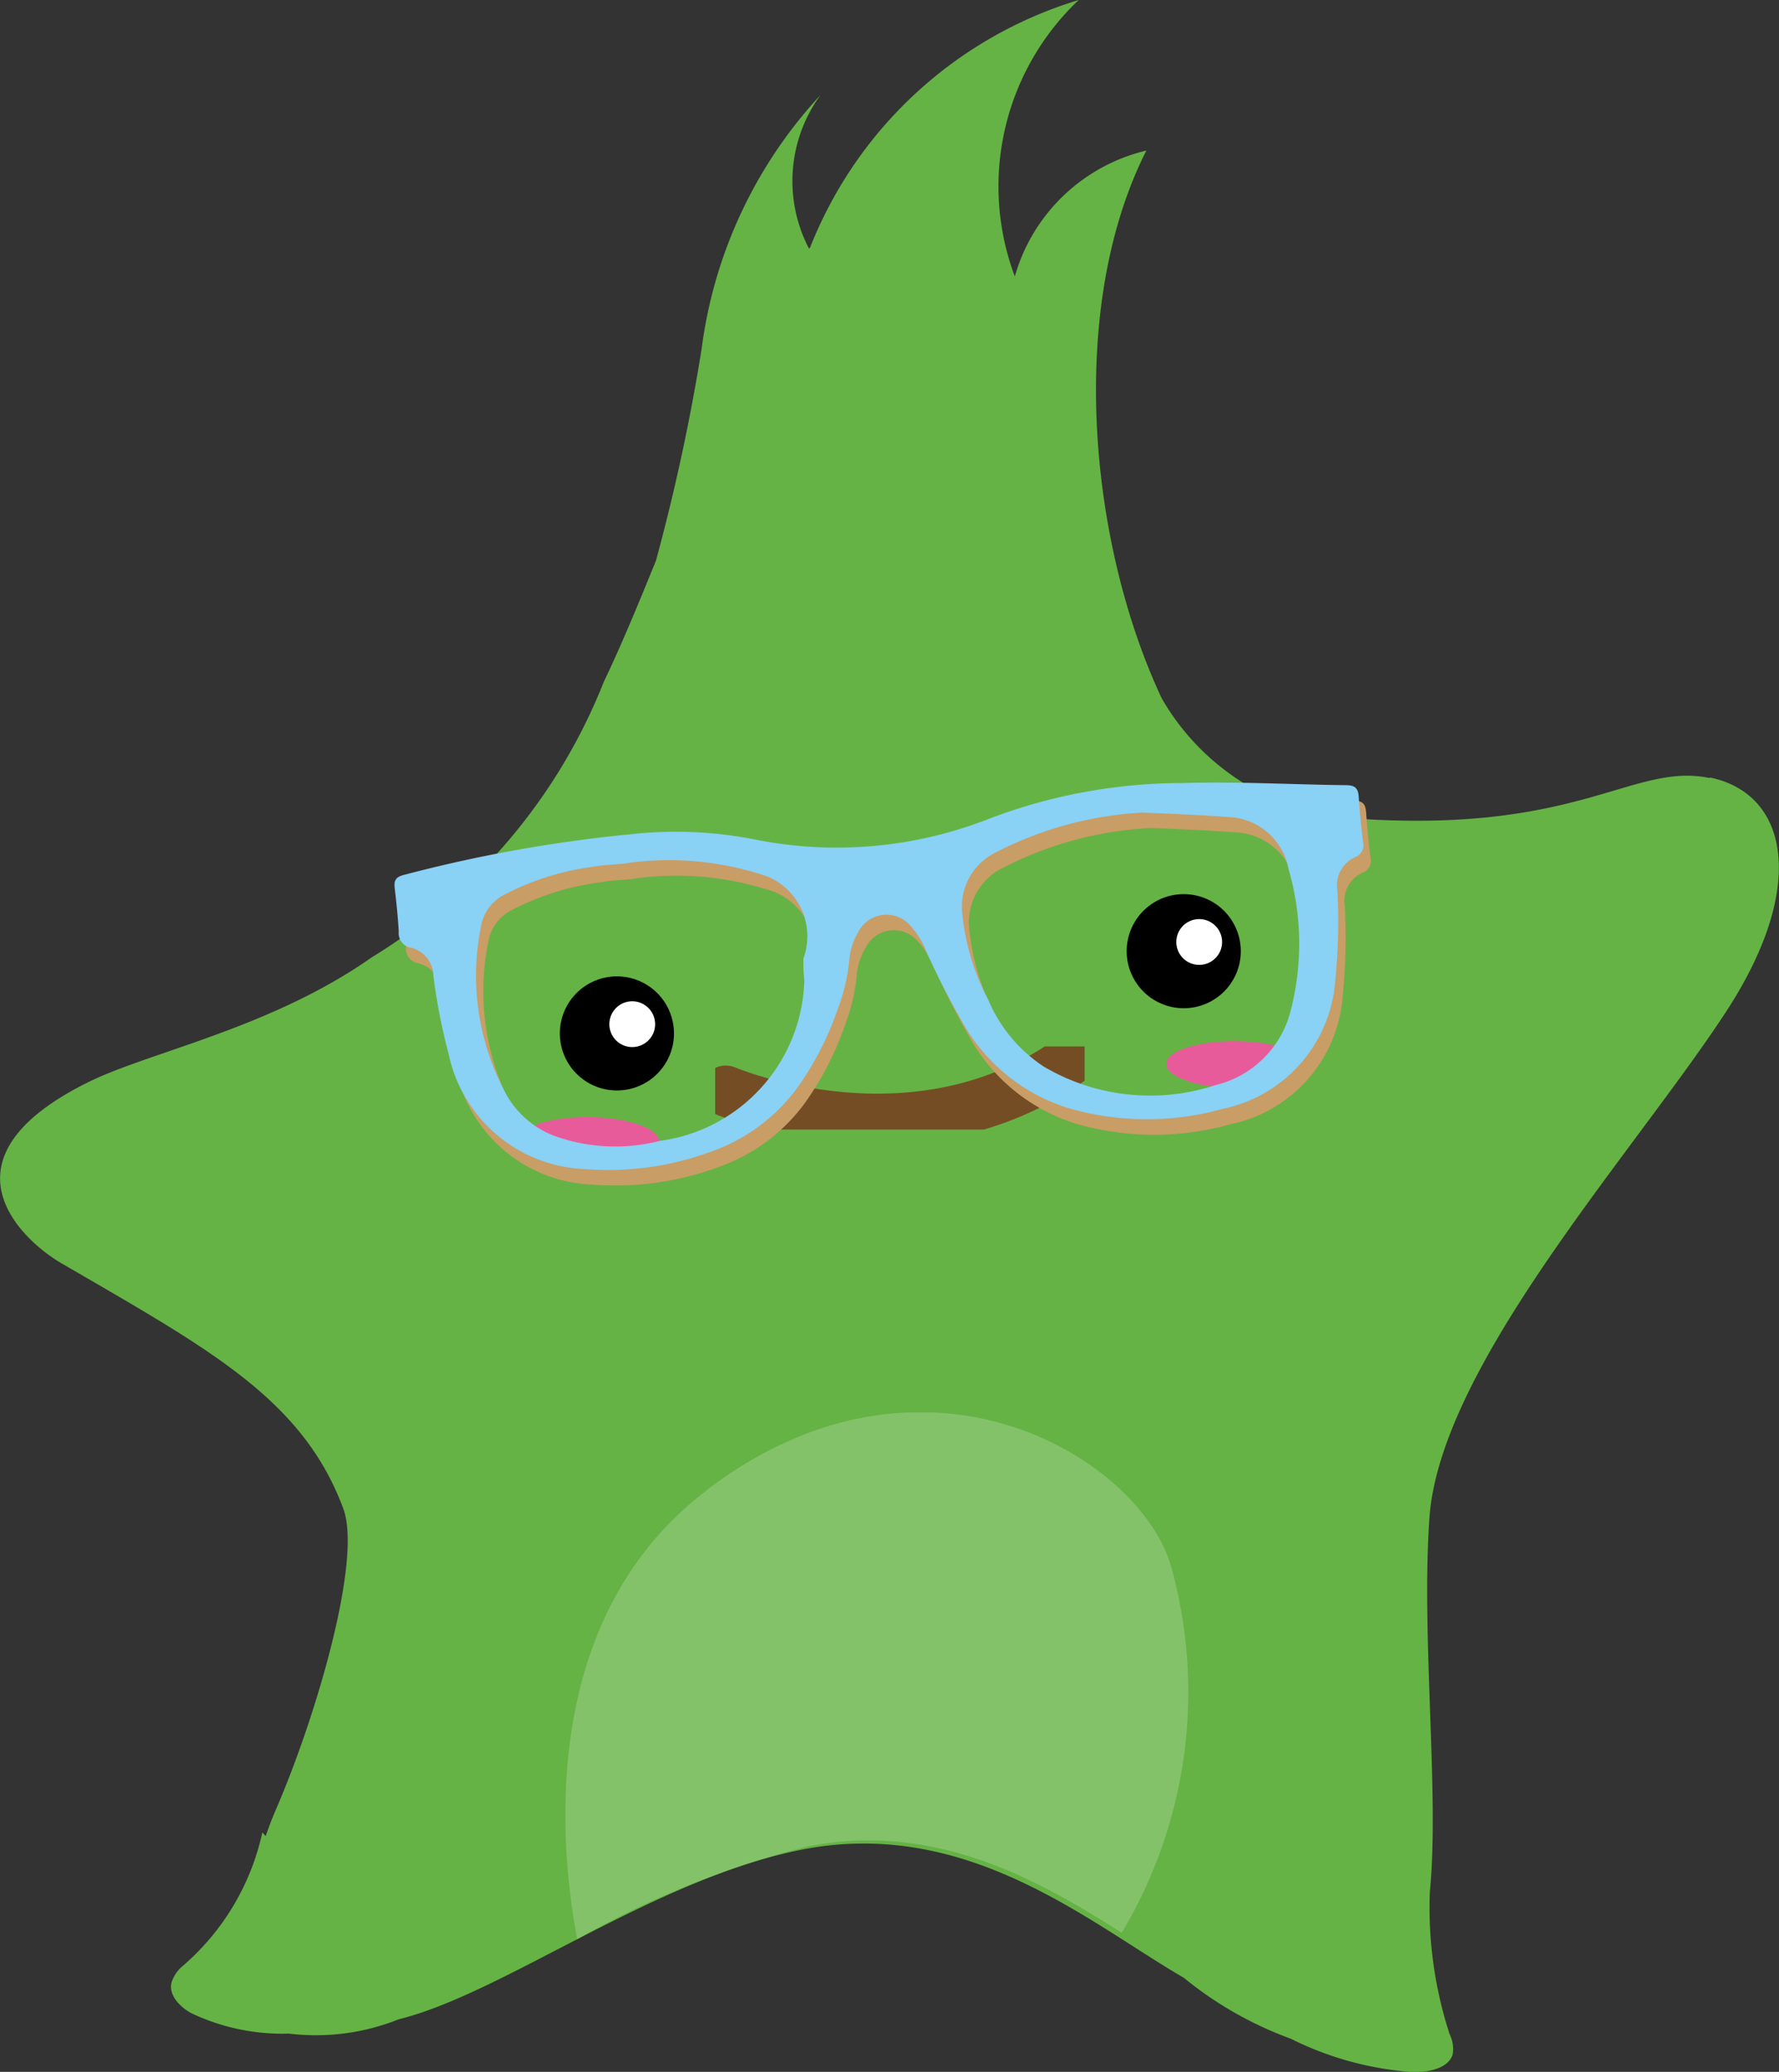 <svg xmlns="http://www.w3.org/2000/svg" xmlns:xlink="http://www.w3.org/1999/xlink" width="35.045" height="40.818" viewBox="0 0 35.045 40.818"><rect x="0" y="0" width="35.045" height="40.818" fill="#333333" stroke="none"/><defs><clipPath id="a"><rect width="12.275" height="10.373" fill="none"/></clipPath><clipPath id="b"><rect width="2.758" height="0.931" fill="none"/></clipPath><clipPath id="d"><rect width="7.278" height="1.637" fill="none"/></clipPath><clipPath id="e"><rect width="19.088" height="7.639" fill="none"/></clipPath></defs><g transform="translate(0)"><path d="M140.395,21.788c-1.545-.32-2.6,1.163-7.257.777a4.746,4.746,0,0,1-3.539-2.351c-1.454-3.107-1.853-7.727-.3-10.788a3.548,3.548,0,0,0-2.592,2.48,5.055,5.055,0,0,1,1.259-5.446,8.263,8.263,0,0,0-5.292,4.877c-.008.008-.012.017-.021.021a2.872,2.872,0,0,1,.228-3.028,9.057,9.057,0,0,0-2.343,5,39.853,39.853,0,0,1-.9,4.175c-.341.839-.677,1.657-1.026,2.384a11.18,11.18,0,0,1-4.569,5.429c-1.99,1.4-4.358,1.857-5.583,2.459-3.07,1.516-1.309,3.124-.523,3.577,2.9,1.687,4.736,2.663,5.542,4.827.374,1.014-.536,4.1-1.329,5.932-.075.174-.141.349-.2.519l-.066-.071a4.831,4.831,0,0,1-1.591,2.65.708.708,0,0,0-.2.312c-.054.245.162.469.382.594a4.175,4.175,0,0,0,1.932.407,4.393,4.393,0,0,0,2.164-.282c2.056-.507,5.018-2.762,7.93-3.34,3.273-.652,5.7,1.462,7.535,2.522a7.241,7.241,0,0,0,2.106,1.2,6.355,6.355,0,0,0,2.434.66c.316,0,.681-.091.756-.349a.639.639,0,0,0-.058-.395,8.052,8.052,0,0,1-.391-2.808c.191-1.932-.174-5.043-.008-7.373.216-3.016,4.063-7.232,5.853-9.982,1.6-2.459,1.217-4.279-.328-4.6" transform="translate(-106.716 -6.46)" fill="#65b345"/><g transform="translate(11.134 27.828)" opacity="0.2"><g clip-path="url(#a)"><path d="M136.312,74.98c-3.327,2.53-2.9,7-2.551,8.844A18.085,18.085,0,0,1,138.277,82c2.538-.507,4.569.656,6.21,1.695a9.224,9.224,0,0,0,.964-7.245c-.64-2.127-4.873-4.723-9.139-1.475" transform="translate(-133.524 -73.447)" fill="#fff"/></g></g><path d="M135.479,54.152a1.124,1.124,0,1,1-.827-1.358,1.125,1.125,0,0,1,.827,1.358" transform="translate(-122.234 -33.527)"/><path d="M136.5,54.5a.451.451,0,1,1-.332-.544.452.452,0,0,1,.332.544" transform="translate(-123.607 -34.217)" fill="#fff"/><path d="M162.359,50.252a1.124,1.124,0,1,1-.827-1.358,1.125,1.125,0,0,1,.827,1.358" transform="translate(-137.948 -31.247)"/><path d="M163.389,50.6a.451.451,0,1,1-.332-.544.452.452,0,0,1,.332.544" transform="translate(-139.327 -31.936)" fill="#fff"/><g transform="translate(10.225 22.004)"><g clip-path="url(#b)"><path d="M134.088,59.917c0,.258-.623.457-1.383.449s-1.375-.224-1.375-.478.623-.457,1.383-.449,1.375.224,1.375.478" transform="translate(-131.33 -59.435)" fill="#e85b9a"/></g></g><g transform="translate(22.978 20.508)"><g clip-path="url(#b)"><path d="M164.778,56.317c0,.258-.623.457-1.383.449s-1.375-.224-1.375-.478.623-.457,1.383-.449,1.375.224,1.375.478" transform="translate(-162.024 -55.835)" fill="#e85b9a"/></g></g><g transform="translate(14.088 20.616)"><g clip-path="url(#d)"><path d="M141.13,57.259s3.768,1.612,6.863-.669" transform="translate(-140.922 -56.382)" fill="none" stroke="#754d24" stroke-linecap="round" stroke-miterlimit="10" stroke-width="1"/></g></g><g transform="translate(7.911 15.727)"><g clip-path="url(#e)"><path d="M130.313,45.338a8.061,8.061,0,0,1,2.6.1,8.213,8.213,0,0,0,4.623-.44,10.728,10.728,0,0,1,3.743-.681c1.076-.033,2.156.029,3.232.042.174,0,.237.058.249.224.021.3.05.606.087.906a.248.248,0,0,1-.162.291.606.606,0,0,0-.345.652,11.662,11.662,0,0,1-.042,1.786,2.785,2.785,0,0,1-2.214,2.517,5.547,5.547,0,0,1-3.037-.012,3.629,3.629,0,0,1-2.027-1.579,16.534,16.534,0,0,1-.818-1.6,1.6,1.6,0,0,0-.295-.44.62.62,0,0,0-1,.141,1.268,1.268,0,0,0-.179.523,3.55,3.55,0,0,1-.22.972,6.017,6.017,0,0,1-.827,1.608A3.572,3.572,0,0,1,132,51.578a5.832,5.832,0,0,1-2.472.345,2.857,2.857,0,0,1-2.7-2.276,11.418,11.418,0,0,1-.3-1.545.576.576,0,0,0-.436-.54.292.292,0,0,1-.245-.32c-.017-.287-.046-.569-.079-.852-.017-.145.012-.22.174-.262a28.3,28.3,0,0,1,4.37-.793m.033.565c-.212.021-.428.025-.64.062a5.285,5.285,0,0,0-1.8.565.865.865,0,0,0-.436.606,4.884,4.884,0,0,0,.444,3.219,1.826,1.826,0,0,0,1.076.943,3.531,3.531,0,0,0,2,.071,3.28,3.28,0,0,0,2.846-3.17,2.958,2.958,0,0,1-.017-.424,1.275,1.275,0,0,0-.715-1.616,6,6,0,0,0-2.762-.262m10.119-.993a7.1,7.1,0,0,0-2.846.777,1.191,1.191,0,0,0-.669,1.23,4.6,4.6,0,0,0,.511,1.682A2.938,2.938,0,0,0,138.55,49.9a4.118,4.118,0,0,0,3.377.366,2.011,2.011,0,0,0,1.479-1.441A5.221,5.221,0,0,0,143.365,46a1.252,1.252,0,0,0-1.2-1.018c-.665-.05-1.329-.071-1.7-.087" transform="translate(-125.76 -44.312)" fill="#c99d66"/></g></g><path d="M129.963,44.6a8.06,8.06,0,0,1,2.6.1,8.214,8.214,0,0,0,4.623-.44,10.728,10.728,0,0,1,3.743-.681c1.076-.033,2.156.029,3.232.042.174,0,.237.058.249.224.021.3.05.606.087.906a.248.248,0,0,1-.162.291.606.606,0,0,0-.345.652,11.643,11.643,0,0,1-.042,1.786,2.785,2.785,0,0,1-2.214,2.517,5.547,5.547,0,0,1-3.037-.012,3.629,3.629,0,0,1-2.027-1.579,16.532,16.532,0,0,1-.818-1.6,1.6,1.6,0,0,0-.295-.44.62.62,0,0,0-1,.141,1.268,1.268,0,0,0-.179.523,3.55,3.55,0,0,1-.22.972,6.018,6.018,0,0,1-.827,1.608,3.571,3.571,0,0,1-1.678,1.23,5.832,5.832,0,0,1-2.472.345,2.857,2.857,0,0,1-2.7-2.276,11.414,11.414,0,0,1-.3-1.545.576.576,0,0,0-.436-.54.292.292,0,0,1-.245-.32c-.017-.287-.046-.569-.079-.852-.017-.145.012-.22.174-.262a28.3,28.3,0,0,1,4.37-.793m.033.565c-.212.021-.428.025-.64.062a5.285,5.285,0,0,0-1.8.565.866.866,0,0,0-.436.606,4.884,4.884,0,0,0,.445,3.219,1.826,1.826,0,0,0,1.076.943,3.532,3.532,0,0,0,2,.071,3.279,3.279,0,0,0,2.846-3.17,2.962,2.962,0,0,1-.017-.424,1.275,1.275,0,0,0-.715-1.616,6,6,0,0,0-2.762-.262m10.123-.993a7.1,7.1,0,0,0-2.846.777,1.191,1.191,0,0,0-.669,1.23,4.6,4.6,0,0,0,.511,1.682,2.938,2.938,0,0,0,1.093,1.313,4.118,4.118,0,0,0,3.377.366,2.011,2.011,0,0,0,1.479-1.441,5.262,5.262,0,0,0-.037-2.825,1.253,1.253,0,0,0-1.209-1.018c-.665-.05-1.329-.071-1.7-.087" transform="translate(-117.645 -28.152)" fill="#89d1f5"/></g></svg>